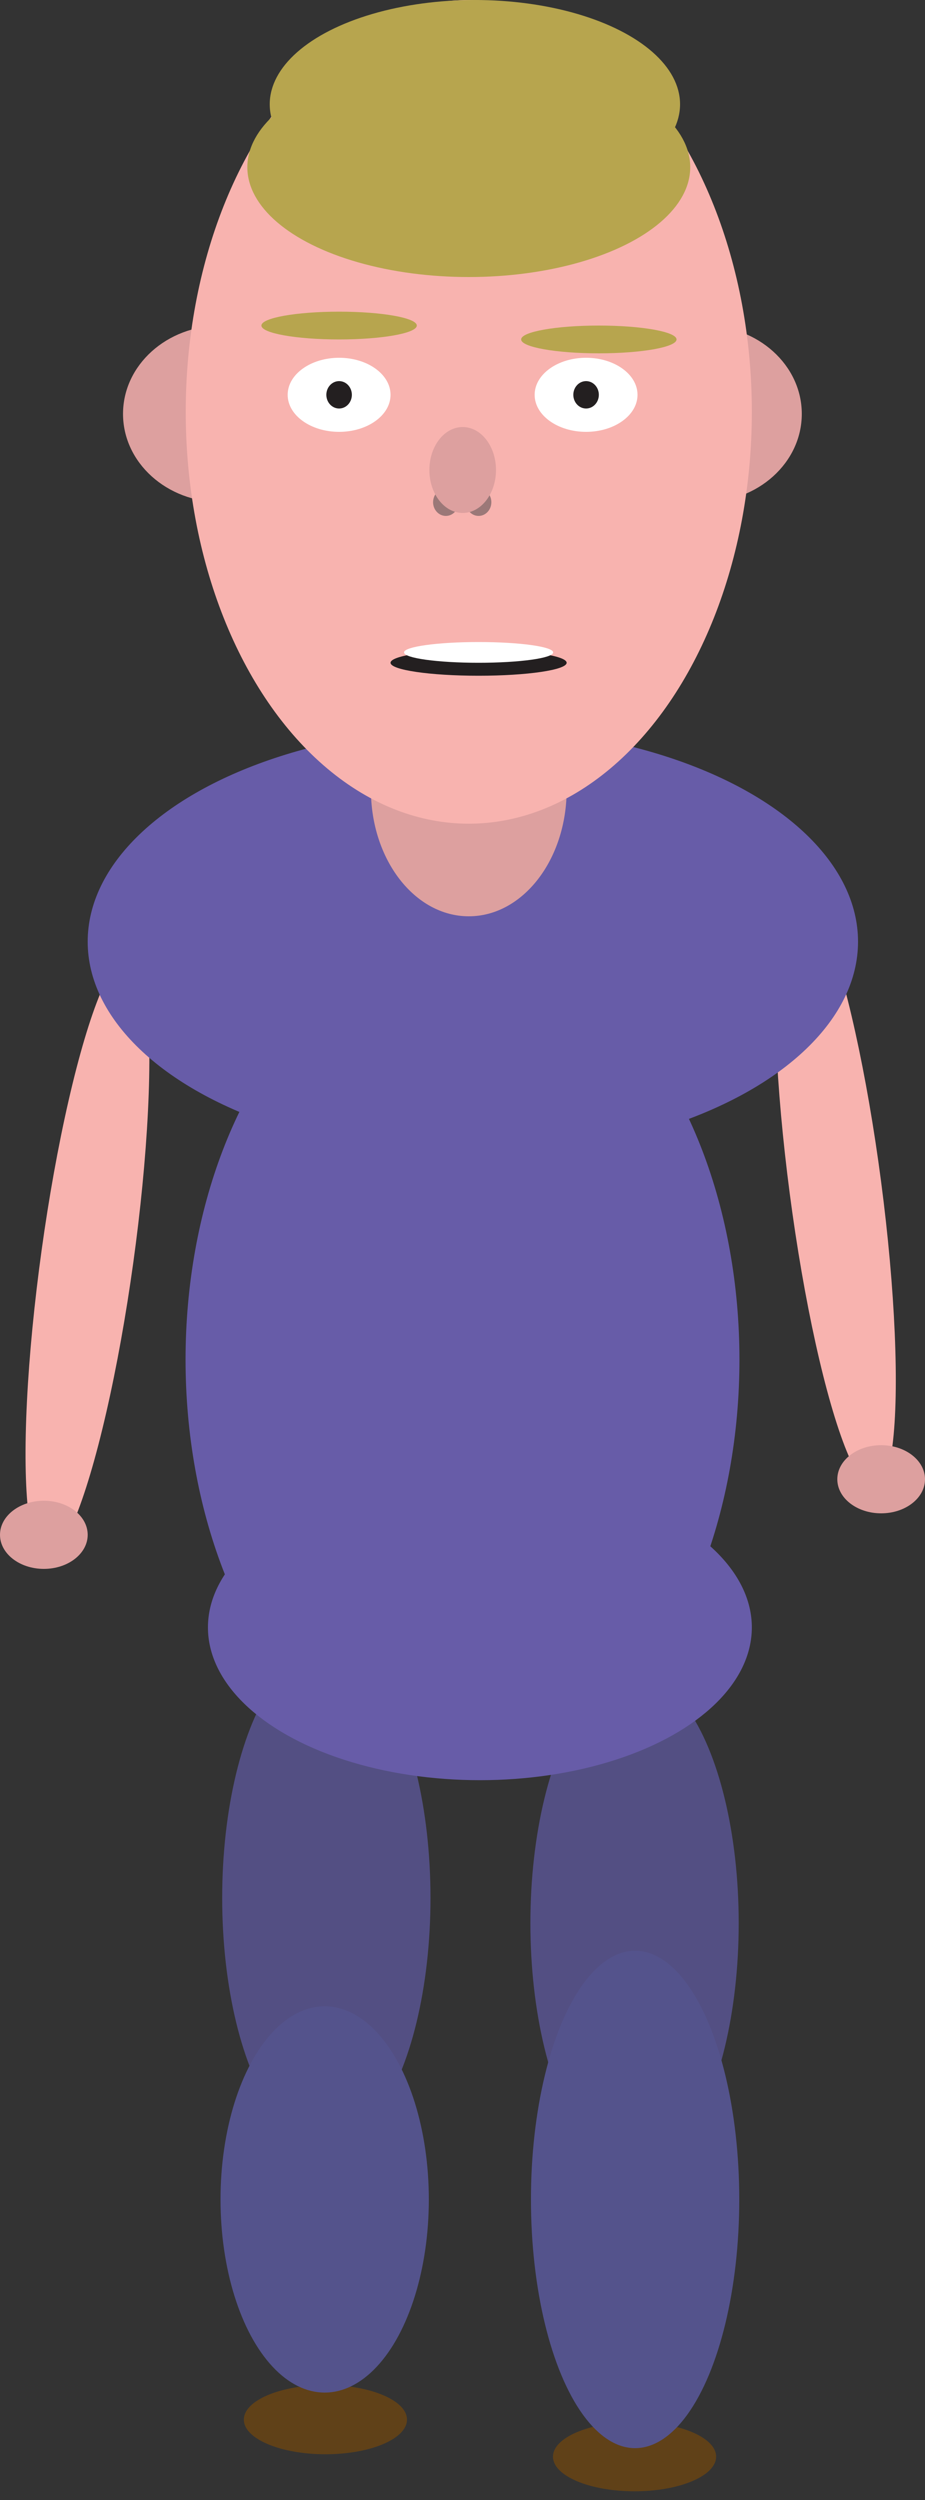 <svg xmlns="http://www.w3.org/2000/svg" viewBox="0 0 50 135" version="1.1">
  <rect x="0" y="0" width="50" height="135" fill="#333333" stroke="none"/>
  <defs>
    <style>
      svg {
        filter: drop-shadow(1px 2px 2px black);
      }
      
      .cls-yellow {
        fill: #b7a54e;
        filter: drop-shadow(0 1px 1px #a7953e);
      }

      .cls-pink {
        fill: #dda09f;
      }

      .cls-purple {
        fill: #54538c;
      }

      .cls-white {
        fill: #fff;
      }

      .cls-black {
        fill: #231f20;
      }

      .cls-brown {
        fill: #604118;
      }

      .cls-blue {
        fill: #534f83;
      }

      .cls-light-red {
        fill: #9b7878;
      }

      .cls-light-purple {
        fill: #675ca8;
      }

      .cls-light-pink {
        fill: #f8b3af;
      }
    </style>
  </defs>
  <g>
    <ellipse class="cls-blue" cx="17.64" cy="102.49" rx="5.63" ry="13.43"/>
    <ellipse class="cls-blue" cx="34.3" cy="103.85" rx="5.63" ry="13.43"/>
    <ellipse class="cls-light-pink" cx="45.55" cy="64.11" rx="2.49" ry="16.4" transform="translate(-8.35 6.5) rotate(-7.48)"/>
    <ellipse class="cls-light-pink" cx="4.73" cy="67.84" rx="16.4" ry="2.5" transform="translate(-63.12 63.22) rotate(-82.11)"/>
    <ellipse class="cls-light-purple" cx="25.56" cy="50.85" rx="20.82" ry="11.56"/>
    <ellipse class="cls-pink" cx="25.34" cy="42.64" rx="5.29" ry="6.84"/>
    <ellipse class="cls-pink" cx="38.05" cy="22.35" rx="5.29" ry="4.77"/>
    <ellipse class="cls-pink" cx="11.94" cy="22.35" rx="5.29" ry="4.77"/>
    <ellipse class="cls-light-pink" cx="25.34" cy="22.24" rx="15.3" ry="22.24"/>
    <ellipse class="cls-white" cx="18.33" cy="21.32" rx="2.78" ry="2"/>
    <ellipse class="cls-black" cx="18.33" cy="21.32" rx=".69" ry=".74"/>
    <ellipse class="cls-white" cx="31.68" cy="21.32" rx="2.78" ry="2"/>
    <ellipse class="cls-black" cx="31.68" cy="21.32" rx=".69" ry=".74"/>
    <ellipse class="cls-black" cx="25.87" cy="35.79" rx="4.76" ry="0.7"/>
    <ellipse class="cls-white" cx="25.87" cy="35.23" rx="4.03" ry=".56"/>
    <ellipse class="cls-yellow" cx="25.34" cy="9.03" rx="11.97" ry="5.93"/>
    <ellipse class="cls-yellow" cx="25.67" cy="5.63" rx="11.09" ry="5.63"/>
    <ellipse class="cls-light-red" cx="24.1" cy="27.12" rx=".69" ry=".74"/>
    <ellipse class="cls-light-red" cx="25.87" cy="27.12" rx=".69" ry=".74"/>
    <ellipse class="cls-pink" cx="25.01" cy="25.38" rx="1.8" ry="2.32"/>
    <ellipse class="cls-yellow" cx="32.37" cy="18.33" rx="4.2" ry=".75"/>
    <ellipse class="cls-yellow" cx="18.33" cy="17.58" rx="4.2" ry=".75"/>
    <ellipse class="cls-light-purple" cx="25" cy="73.42" rx="14.97" ry="22.58"/>
    <ellipse class="cls-light-purple" cx="25.94" cy="87.88" rx="14.7" ry="8.25"/>
    <ellipse class="cls-brown" cx="17.59" cy="130.66" rx="4.41" ry="1.87"/>
    <ellipse class="cls-brown" cx="34.30" cy="132.66" rx="4.41" ry="1.87"/>
    <ellipse class="cls-pink" cx="2.37" cy="82.88" rx="2.37" ry="1.84"/>
    <ellipse class="cls-pink" cx="47.63" cy="79.88" rx="2.37" ry="1.84"/>
    <ellipse class="cls-purple" cx="17.55" cy="118.77" rx="5.63" ry="10.43"/>
    <ellipse class="cls-purple" cx="34.33" cy="118.77" rx="5.63" ry="13.43"/>
  </g>
</svg>
